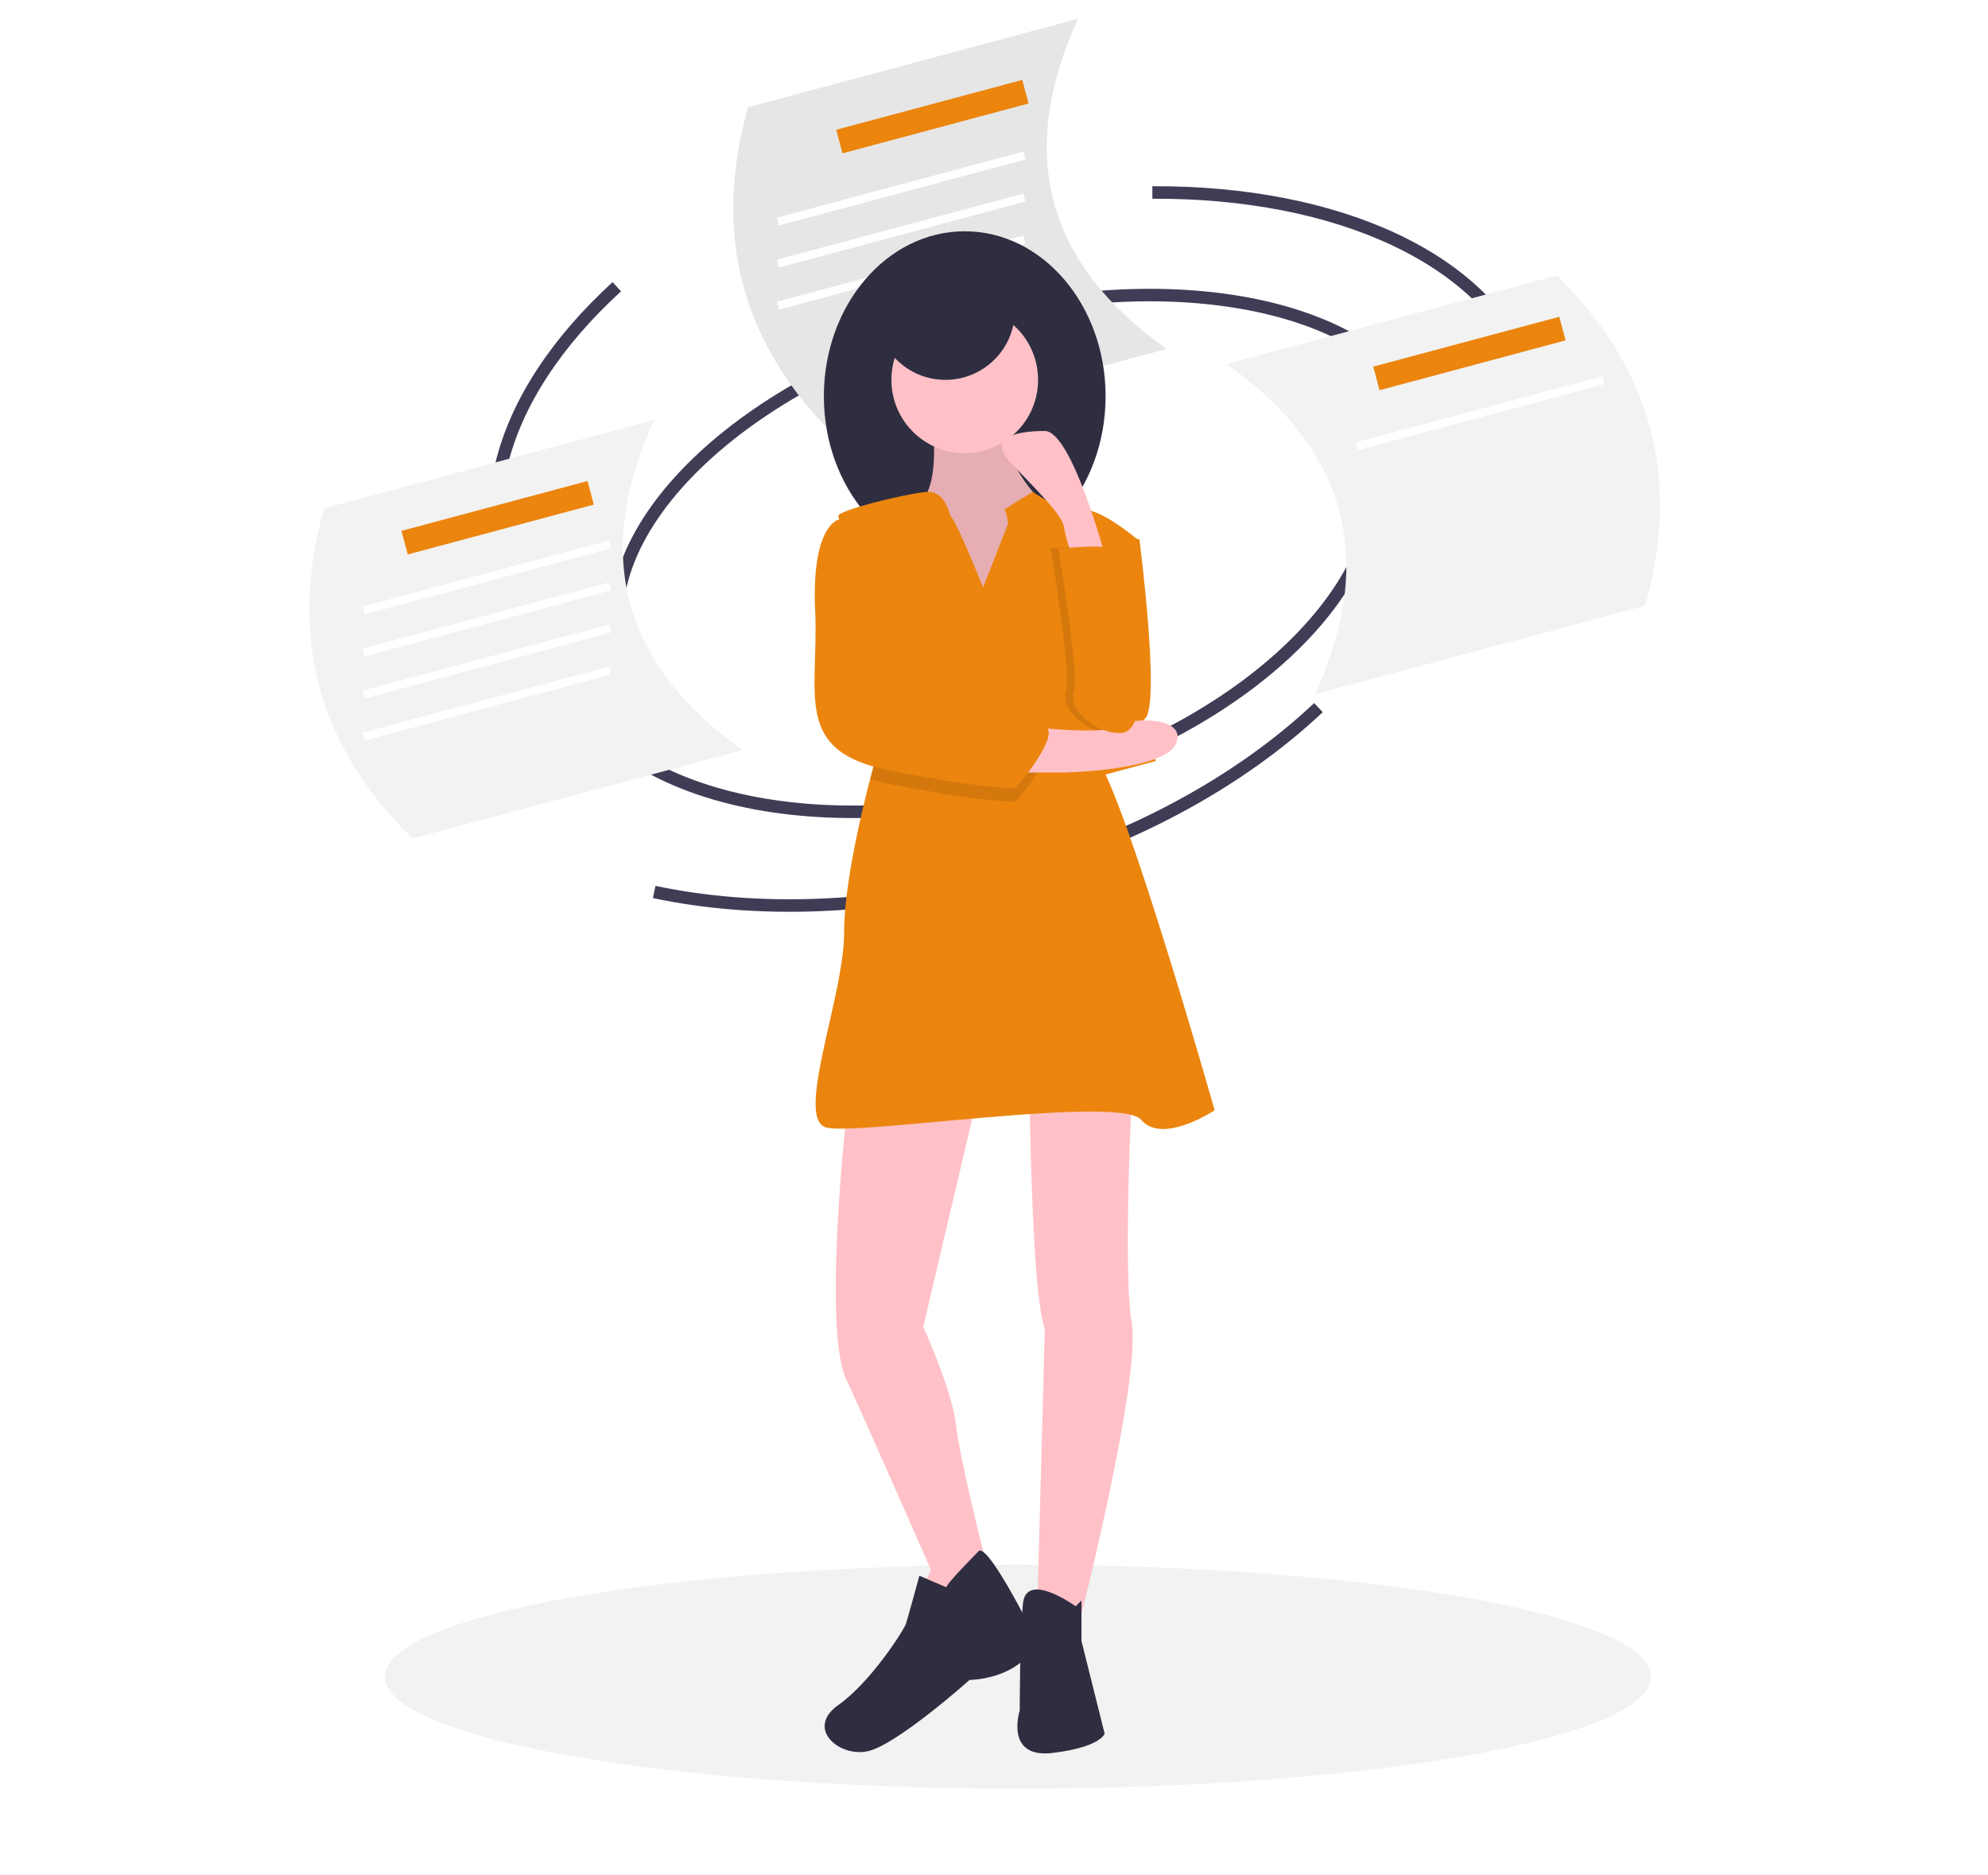 <svg width="318" height="300" fill="none" xmlns="http://www.w3.org/2000/svg"><path fill="#E5E5E5" d="M0 0h318v300H0z"/><path fill="#fff" d="M-710-222h2162v905H-710z"/><path d="M162.83 286.124c55.926 0 101.263-8.019 101.263-17.91 0-9.892-45.337-17.911-101.263-17.911s-101.264 8.019-101.264 17.911c0 9.891 45.338 17.91 101.264 17.91z" fill="#F2F2F2"/><path d="M99.357 104.493c-5.311-19.824 19.45-43.682 55.307-53.29 35.857-9.608 69.231-1.327 74.542 18.497" stroke="#3F3D56" stroke-width="2" stroke-miterlimit="10"/><path d="M186.614 55.82l-52.819 14.152c-15.165-14.807-19.882-32.413-14.153-52.819L172.461 3c-9.889 21.52-5.172 39.127 14.153 52.82z" fill="#E6E6E6"/><path d="M163.519 12.783l-29.763 7.975 1.011 3.773 29.763-7.975-1.011-3.773z" fill="#EB850E"/><path d="M163.686 24.25l-39.405 10.558.337 1.258 39.405-10.559-.337-1.257zM163.686 30.977l-39.405 10.558.337 1.258 39.405-10.559-.337-1.257zM163.686 37.704l-39.405 10.558.337 1.258 39.405-10.559-.337-1.257z" fill="#fff"/><path d="M219.356 70.997c5.569 20.783-18.984 45.42-54.841 55.028-35.857 9.608-69.44.548-75.008-20.235" stroke="#3F3D56" stroke-width="2" stroke-miterlimit="10"/><path d="M210.9 113.194c-12.415 11.716-30.082 21.526-50.796 27.076-19.86 5.322-39.253 5.851-55.457 2.415M184.33 30.79c29.564-.141 53.512 10.556 60.38 28.872M80.229 74.24c2.362-9.8 8.846-19.604 18.435-28.371" stroke="#3F3D56" stroke-width="2" stroke-miterlimit="10"/><path d="M183.858 117.97l-29.764 7.975 1.011 3.773 29.764-7.975-1.011-3.773z" fill="#EB850E"/><path d="M191.619 135.078l-39.405 10.559.337 1.257 39.405-10.558-.337-1.258z" fill="#fff"/><path d="M118.808 119.984l-52.82 14.153c-15.164-14.808-19.882-32.414-14.153-52.82l52.82-14.153c-9.89 21.52-5.172 39.127 14.153 52.82z" fill="#F2F2F2"/><path d="M93.977 76.947l-29.763 7.975 1.01 3.773 29.764-7.975-1.01-3.773z" fill="#EB850E"/><path d="M97.399 86.461L57.994 97.019l.337 1.258L97.736 87.72l-.337-1.258zM97.399 93.188l-39.405 10.559.337 1.257 39.405-10.558-.337-1.258zM97.399 99.915l-39.405 10.558.337 1.258 39.405-10.559-.337-1.257zM97.399 106.642L57.994 117.2l.337 1.258 39.405-10.559-.337-1.257z" fill="#fff"/><path d="M210.345 111.048l52.82-14.153c5.729-20.406 1.012-38.013-14.153-52.82l-52.82 14.153c19.325 13.693 24.043 31.3 14.153 52.82z" fill="#F2F2F2"/><path d="M249.424 50.674l-29.763 7.975 1.011 3.773 29.763-7.975-1.011-3.773z" fill="#EB850E"/><path d="M256.317 60.187l-39.405 10.559.337 1.257 39.405-10.558-.337-1.258z" fill="#fff"/><path d="M178.55 86.231h3.704s3.396 26.239.926 28.708c-2.469 2.47-9.26 4.013-10.186 0-.926-4.013 0-18.83 0-18.83l5.556-9.878z" fill="#EB850E"/><path d="M154.318 89.781c12.445 0 22.534-11.816 22.534-26.392 0-14.577-10.089-26.393-22.534-26.393-12.445 0-22.534 11.816-22.534 26.393 0 14.576 10.089 26.392 22.534 26.392z" fill="#2F2E41"/><path d="M149.224 68.328s1.235 10.186-2.469 12.347c-3.704 2.16 4.322 14.508 4.322 14.508l9.569 2.47 6.482-8.952-1.234-9.26s-7.409-7.41-4.013-14.2l-12.657 3.087z" fill="#FFC1C7"/><path opacity=".1" d="M149.224 68.328s1.235 10.186-2.469 12.347c-3.704 2.16 4.322 14.508 4.322 14.508l9.569 2.47 6.482-8.952-1.234-9.26s-7.409-7.41-4.013-14.2l-12.657 3.087z" fill="#000"/><path d="M135.334 178.905s-3.704 33.647 0 41.672c3.705 8.026 13.582 30.56 13.582 30.56l-3.086 6.483 8.334-1.852 3.396-6.483s-4.013-15.743-4.631-21.299c-.617-5.557-5.247-15.743-5.247-15.743l8.643-36.734-20.991 3.396zM164.66 173.281s.308 33.955 2.469 39.223l-1.235 45.994 6.791.906s9.878-38.585 8.335-47.846c-1.543-9.26.309-42.599.309-42.599l-16.669 4.322zM154.318 72.495c6.478 0 11.73-5.252 11.73-11.73 0-6.479-5.252-11.73-11.73-11.73-6.478 0-11.73 5.251-11.73 11.73 0 6.478 5.252 11.73 11.73 11.73z" fill="#FFC1C7"/><path d="M194.293 177.602s-8.334 5.557-11.73 1.544c-3.395-4.013-45.068 2.469-50.316 1.235-5.247-1.235 2.779-20.991 2.779-31.178 0-7.621 2.765-19.215 4.158-24.574.469-1.803.781-2.899.781-2.899s3.167-9.01 2.574-12.755a3.201 3.201 0 00-.232-.824 1.683 1.683 0 00-.182-.312c-1.478-1.972-5.717-16.357-7.362-22.534a27.859 27.859 0 01-.663-2.778c0-.926 11.421-3.704 14.276-3.837 2.859-.132 3.627 3.837 3.627 3.837.926.618 5.248 11.422 5.248 11.422l4.013-10.187s-.309-2.16-.618-2.16c-.308 0 4.566-2.915 4.566-2.915s5.004 3.532 7.782 2.914c2.778-.617 9.26 4.94 9.26 4.94s-11.421 28.707-6.791 34.881c4.631 6.173 18.83 56.18 18.83 56.18z" fill="#EB850E"/><path d="M156.634 248.051s-5.248 5.247-5.248 5.865l-4.322-1.852s-1.852 6.791-2.16 7.717c-.309.926-5.557 9.26-10.804 12.964-5.248 3.705 0 8.335 4.63 7.409 4.63-.926 16.36-11.421 16.36-11.421s8.026 0 10.804-6.174c0 0-7.408-15.126-9.26-14.508z" fill="#2F2E41"/><path d="M172.068 256.954s-7.93-5.762-8.441-.411c-.511 5.35-.511 17.08-.511 17.08s-2.47 7.717 5.247 6.791c7.718-.926 8.335-3.086 8.335-3.086l-3.704-14.817v-6.483l-.926.926z" fill="#2F2E41"/><path opacity=".1" d="M142.125 107.839c-1.479-1.972-5.717-16.357-7.362-22.534h1.497s3.76 14.715 6.047 22.846a1.707 1.707 0 00-.182-.312zM162.499 128.212s-4.322.309-20.065-2.778a31.275 31.275 0 01-3.25-.805c.469-1.803.781-2.899.781-2.899s3.167-9.011 2.574-12.755c.738 2.593 1.287 4.343 1.438 4.42.618.309 20.374 3.705 23.152 4.939 2.778 1.235-4.63 9.878-4.63 9.878zM168.055 87.812s8.514-1.05 9.042.33c.527 1.38 2.688 14.723 3.614 16.433.926 1.711 1.235 12.316-2.469 12.658-3.704.342-8.643-3.421-7.717-6.5.926-3.079-2.47-22.92-2.47-22.92z" fill="#000"/><path d="M163.733 116.174s12.965 1.544 15.126 0c2.161-1.543 11.113-1.543 9.26 2.778-1.852 4.322-17.903 4.631-17.903 4.631h-9.261l2.778-7.409z" fill="#FFC1C7"/><path d="M136.26 83.144h-2.161s-4.322.927-3.704 14.509c.617 13.582-3.704 22.534 12.039 25.621 15.743 3.087 20.064 2.778 20.064 2.778s7.409-8.643 4.63-9.878c-2.778-1.235-22.534-4.63-23.151-4.939-.617-.309-7.717-28.09-7.717-28.09z" fill="#EB850E"/><path d="M176.859 89.237s-5.409-20.292-9.731-20.292c-4.321 0-9.26.926-5.556 4.939 3.704 4.013 8.334 8.334 8.643 10.495.309 2.16 1.544 5.248 1.544 5.248l5.1-.39z" fill="#FFC1C7"/><path d="M169.29 87.812s8.514-1.05 9.041.33c.528 1.38 2.689 14.723 3.615 16.433.926 1.711 1.234 12.316-2.47 12.658-3.704.342-8.643-3.421-7.717-6.5.926-3.079-2.469-22.92-2.469-22.92z" fill="#EB850E"/><path d="M151.231 60.765c6.138 0 11.113-4.975 11.113-11.113 0-6.137-4.975-11.112-11.113-11.112-6.137 0-11.112 4.975-11.112 11.112 0 6.138 4.975 11.113 11.112 11.113z" fill="#2F2E41"/></svg>